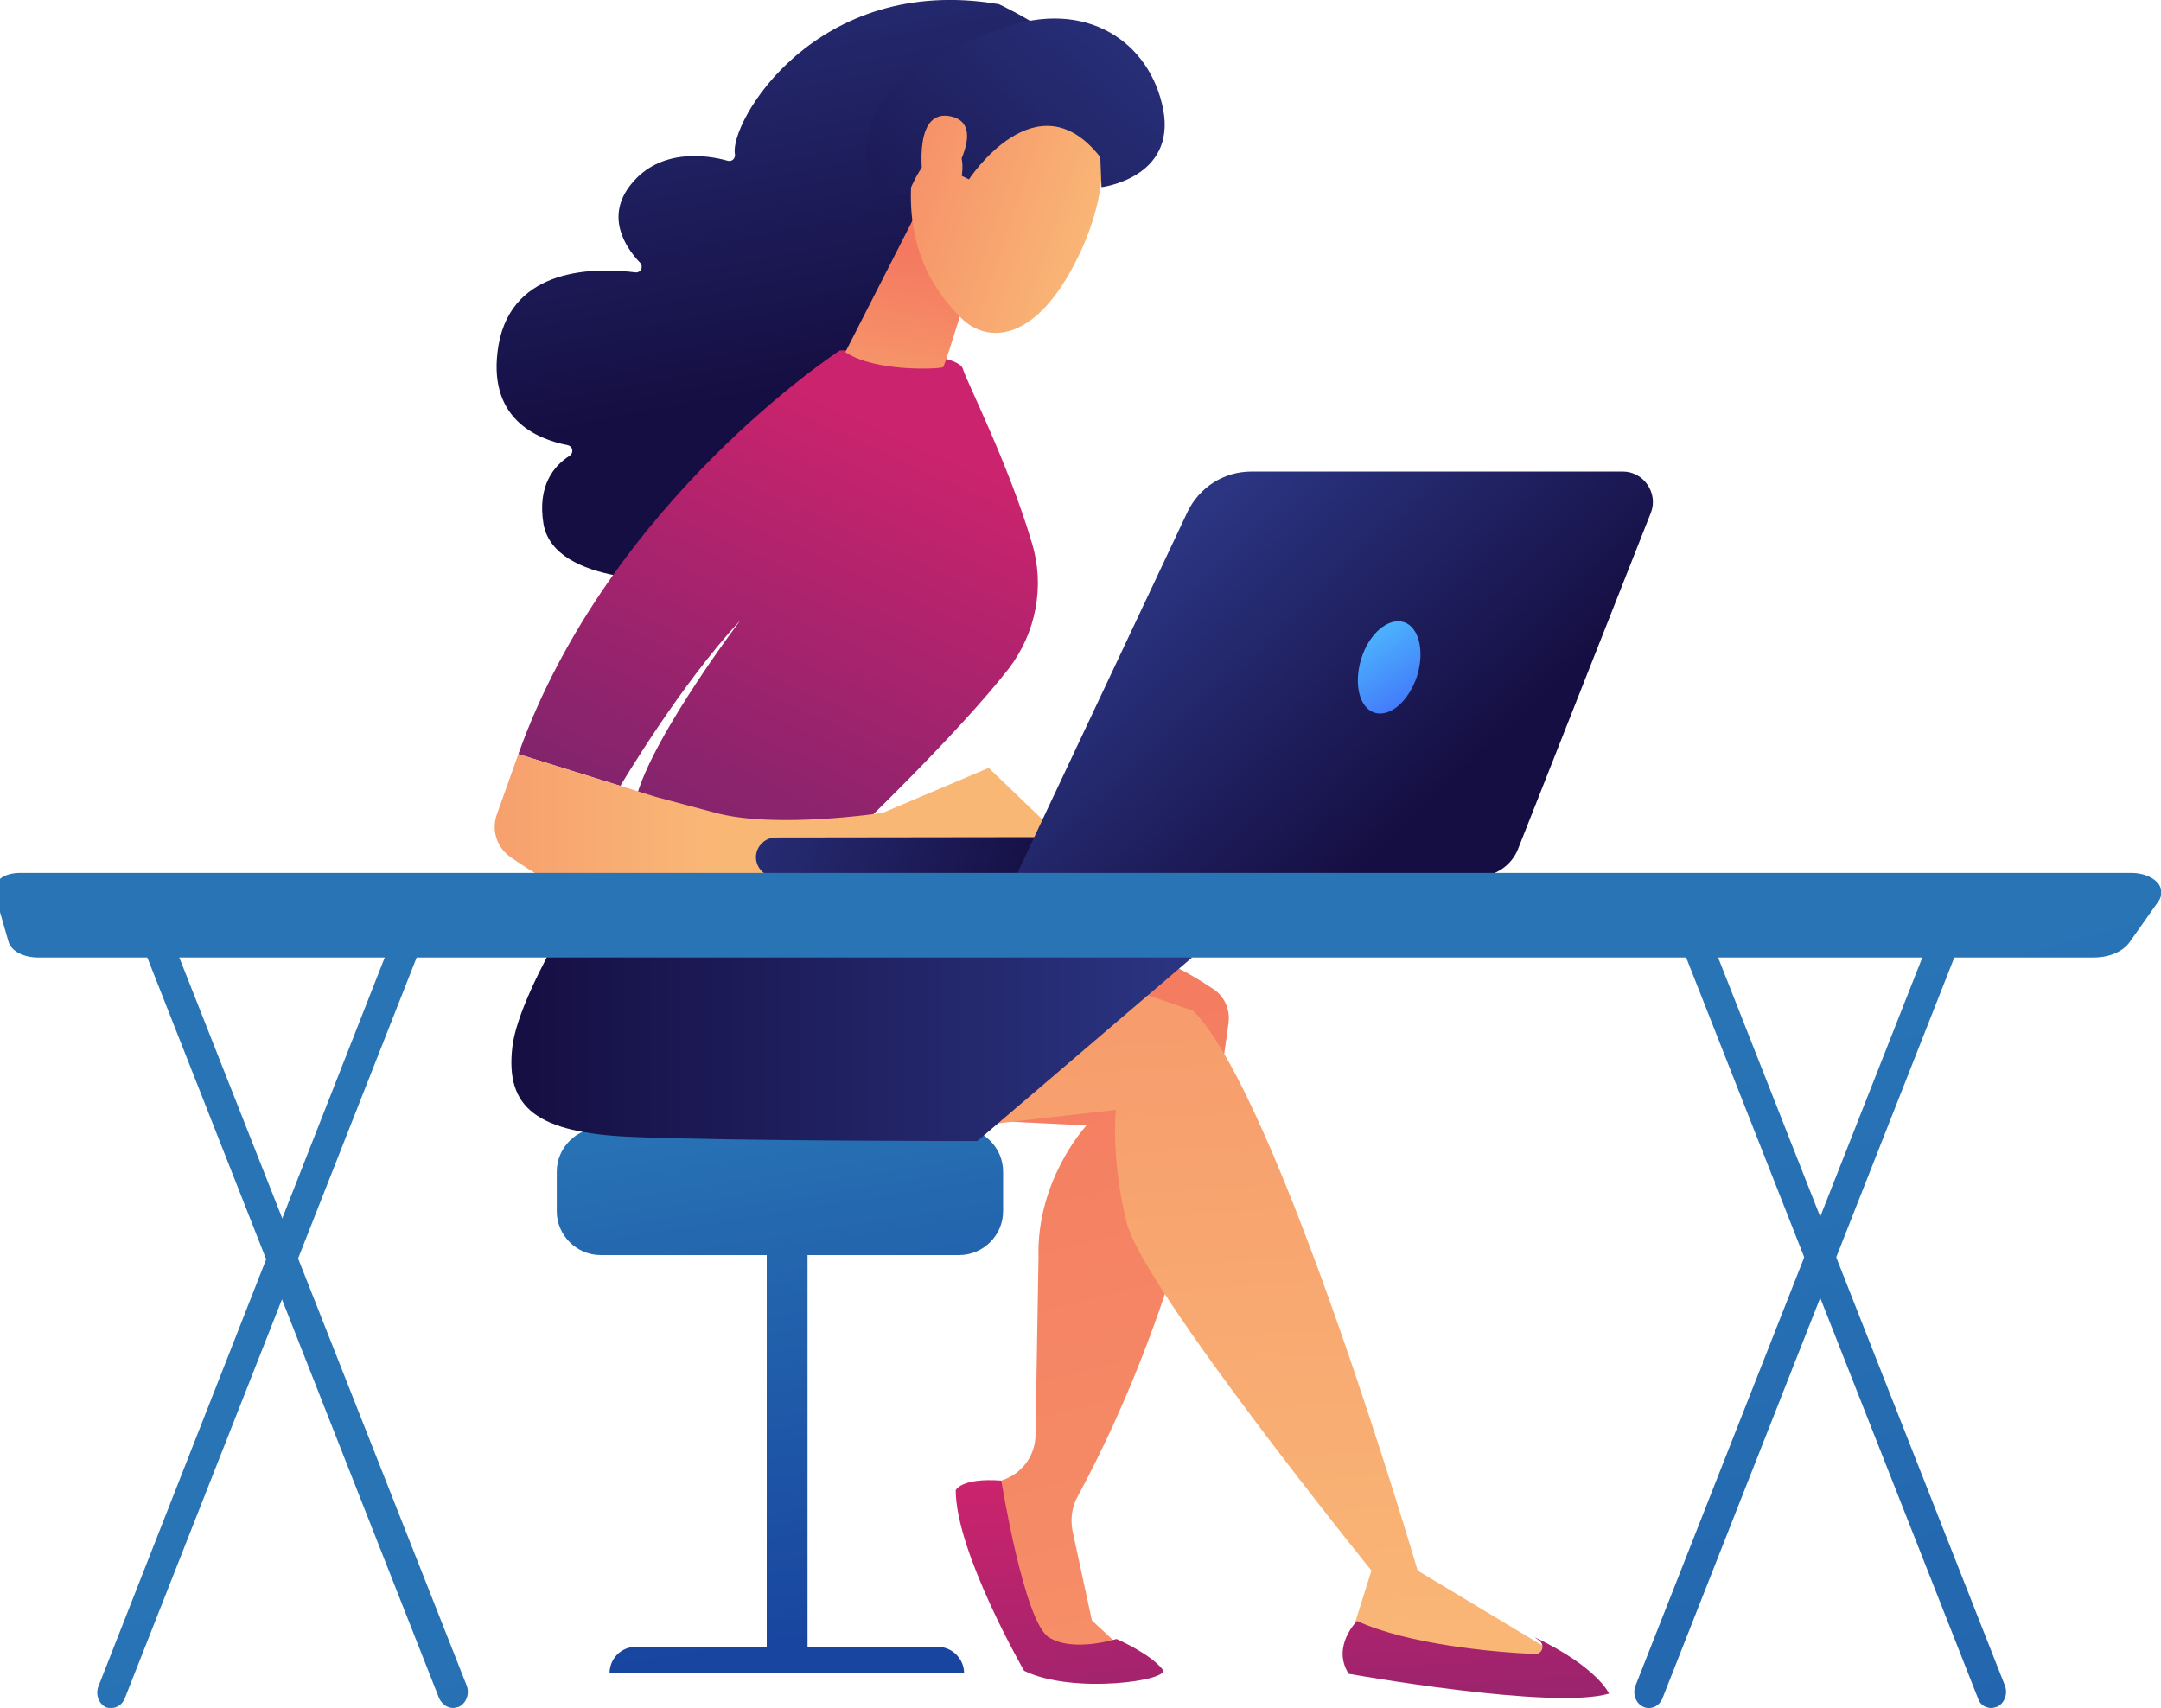 <?xml version="1.0" encoding="utf-8"?>
<!-- Generator: Adobe Illustrator 19.0.0, SVG Export Plug-In . SVG Version: 6.00 Build 0)  -->
<svg version="1.1" id="Layer_1" xmlns="http://www.w3.org/2000/svg" xmlns:xlink="http://www.w3.org/1999/xlink" x="0px" y="0px"
	 viewBox="0 0 360.2 284.7" style="enable-background:new 0 0 360.2 284.7;" xml:space="preserve">
<style type="text/css">
	.st0{fill:url(#XMLID_77_);}
	.st1{fill:url(#XMLID_78_);}
	.st2{fill:url(#XMLID_79_);}
	.st3{fill:url(#XMLID_80_);}
	.st4{fill:url(#XMLID_81_);}
	.st5{fill:url(#XMLID_82_);}
	.st6{fill:url(#XMLID_83_);}
	.st7{fill:url(#XMLID_84_);}
	.st8{fill:url(#XMLID_85_);}
	.st9{fill:url(#XMLID_86_);}
	.st10{fill:url(#XMLID_87_);}
	.st11{fill:url(#XMLID_88_);}
	.st12{fill:url(#XMLID_89_);}
	.st13{fill:url(#XMLID_90_);}
	.st14{fill:url(#XMLID_91_);}
	.st15{fill:url(#XMLID_92_);}
	.st16{fill:url(#XMLID_93_);}
	.st17{fill:url(#XMLID_94_);}
	.st18{fill:url(#XMLID_95_);}
	.st19{fill:url(#XMLID_96_);}
	.st20{fill:url(#XMLID_97_);}
	.st21{fill:url(#XMLID_98_);}
	.st22{fill:url(#XMLID_99_);}
</style>
<g>
	<g>
		
			<linearGradient id="XMLID_77_" gradientUnits="userSpaceOnUse" x1="2526.8" y1="-6.725" x2="2541.395" y2="85.084" gradientTransform="matrix(-1 0 0 -1 2663.217 267.407)">
			<stop  offset="0" style="stop-color:#18459F"/>
			<stop  offset="1" style="stop-color:#2874B5"/>
		</linearGradient>
		<rect id="XMLID_23_" x="127.8" y="204.5" class="st0" width="6.8" height="73"/>
		
			<linearGradient id="XMLID_78_" gradientUnits="userSpaceOnUse" x1="2532.655" y1="-7.656" x2="2547.25" y2="84.154" gradientTransform="matrix(-1 0 0 -1 2663.217 267.407)">
			<stop  offset="0" style="stop-color:#18459F"/>
			<stop  offset="1" style="stop-color:#2874B5"/>
		</linearGradient>
		<path id="XMLID_22_" class="st1" d="M101.6,278.9h59.1l0,0c0-2.4-2-4.4-4.4-4.4H106C103.5,274.5,101.6,276.5,101.6,278.9
			L101.6,278.9z"/>
		
			<linearGradient id="XMLID_79_" gradientUnits="userSpaceOnUse" x1="2521.378" y1="-5.864" x2="2535.974" y2="85.946" gradientTransform="matrix(-1 0 0 -1 2663.217 267.407)">
			<stop  offset="0" style="stop-color:#18459F"/>
			<stop  offset="1" style="stop-color:#2874B5"/>
		</linearGradient>
		<path id="XMLID_21_" class="st2" d="M92.8,201.9c0,4,3.3,7.3,7.3,7.3h59.8c4,0,7.3-3.3,7.3-7.3v-6.6c0-4-3.3-7.3-7.3-7.3h-59.8
			c-4,0-7.3,3.3-7.3,7.3L92.8,201.9L92.8,201.9z"/>
	</g>
	<g>
		
			<linearGradient id="XMLID_80_" gradientUnits="userSpaceOnUse" x1="2407.992" y1="-227.359" x2="2493.642" y2="115.243" gradientTransform="matrix(-1 0 0 -1 2663.217 267.407)">
			<stop  offset="0" style="stop-color:#F9B776"/>
			<stop  offset="1" style="stop-color:#F47960"/>
		</linearGradient>
		<path id="XMLID_20_" class="st3" d="M181,155.8c0,0,10,1.5,21.3,9.1c1.8,1.2,2.7,3.3,2.5,5.4c-1.3,10.7-6.9,45.3-25.2,79.2
			c-1,1.8-1.2,3.9-0.8,5.8l3.2,14.8l5.9,5.5h-15.2l-10.1-27.4l4.3-1.4c3.4-1.1,5.7-4.1,5.7-7.7l0.5-29.4c-0.4-13.1,8-22.1,8-22.1
			l-24.3-1.2L181,155.8z"/>
		
			<linearGradient id="XMLID_81_" gradientUnits="userSpaceOnUse" x1="2487.753" y1="20.443" x2="2480.69" y2="-87.845" gradientTransform="matrix(-1 0 0 -1 2663.217 267.407)">
			<stop  offset="0" style="stop-color:#CB236D"/>
			<stop  offset="1" style="stop-color:#4C246D"/>
		</linearGradient>
		<path id="XMLID_19_" class="st4" d="M193.8,278.3c1.4,1.8-14.9,4.2-23.1,0.2c0,0-11.4-19.8-11.4-30.1c0,0,0.9-2.1,7.6-1.6
			c0,0,3.8,23.5,7.9,26.1c4,2.6,11.3,0.3,11.3,0.3S191.7,275.6,193.8,278.3z"/>
		
			<linearGradient id="XMLID_82_" gradientUnits="userSpaceOnUse" x1="2449.599" y1="-10.67" x2="2466.729" y2="244.854" gradientTransform="matrix(-1 0 0 -1 2663.217 267.407)">
			<stop  offset="0" style="stop-color:#F9B776"/>
			<stop  offset="1" style="stop-color:#F47960"/>
		</linearGradient>
		<path id="XMLID_18_" class="st5" d="M159.9,188.1c0.1-0.2,26.1-3.1,26.1-3.1s-0.9,7.9,1.8,18.8c2.7,10.9,40.8,58,40.8,58l-4,12.7
			c12.4,4.3,24.6,5,36.5,2.2l-24.8-14.9c0,0-23.2-79.1-37.4-93.3l-26.1-9L159.9,188.1z"/>
		
			<linearGradient id="XMLID_83_" gradientUnits="userSpaceOnUse" x1="2464.497" y1="101.308" x2="2578.015" y2="101.308" gradientTransform="matrix(-1 0 0 -1 2663.217 267.407)">
			<stop  offset="0" style="stop-color:#2B3582"/>
			<stop  offset="1" style="stop-color:#150E42"/>
		</linearGradient>
		<path id="XMLID_17_" class="st6" d="M101.6,142c0,0-15,22.3-16.2,32.5c-1.2,10.2,4.1,14.3,19.8,15c15.7,0.7,57.7,0.7,57.7,0.7
			l35.8-30.6c0,0-26.1-9.3-32.9-12C159,145,101.6,142,101.6,142z"/>
		
			<linearGradient id="XMLID_84_" gradientUnits="userSpaceOnUse" x1="2419.608" y1="24.887" x2="2412.546" y2="-83.401" gradientTransform="matrix(-1 0 0 -1 2663.217 267.407)">
			<stop  offset="0" style="stop-color:#CB236D"/>
			<stop  offset="1" style="stop-color:#4C246D"/>
		</linearGradient>
		<path id="XMLID_16_" class="st7" d="M226.2,270.2c0,0-4.3,4.2-1.4,8.8c0,0,34.1,6.1,43.4,3.3c0,0-1.9-4.4-12.4-9.4l0.8,0.6
			c1,0.8,0.4,2.3-0.8,2.2C248.9,275.4,234.7,274.1,226.2,270.2z"/>
	</g>
	<g>
		
			<linearGradient id="XMLID_85_" gradientUnits="userSpaceOnUse" x1="2544.47" y1="290.894" x2="2527.755" y2="203.086" gradientTransform="matrix(-1 0 0 -1 2663.217 267.407)">
			<stop  offset="0" style="stop-color:#2B3582"/>
			<stop  offset="1" style="stop-color:#150E42"/>
		</linearGradient>
		<path id="XMLID_15_" class="st8" d="M166.5,0.7c-30.6-5.2-45,19.8-44,25c0.1,0.7-0.5,1.3-1.2,1.1c-3.5-1-11.3-2.1-16.1,3.9
			c-4.3,5.3-1.1,10.4,1.5,13.1c0.6,0.7,0.1,1.7-0.8,1.6c-6.5-0.8-20.5-1-22.8,12.1c-2.1,12.3,6.4,15.7,11.5,16.7
			c0.9,0.2,1.1,1.3,0.3,1.8c-2.5,1.6-5.4,4.9-4.3,11.4c1.9,10.2,21.9,9.4,24.3,9.3c0.1,0,0.3-0.1,0.4-0.1l32.2-18.4
			c0.2-0.1,0.4-0.4,0.5-0.7l6.5-37.5c0.1-0.3,0-0.6-0.3-0.8l21-29.6C182.8,8.6,166.8,0.8,166.5,0.7z"/>
		
			<linearGradient id="XMLID_86_" gradientUnits="userSpaceOnUse" x1="2514.529" y1="195.3" x2="2568.367" y2="78.122" gradientTransform="matrix(-1 0 0 -1 2663.217 267.407)">
			<stop  offset="0" style="stop-color:#CB236D"/>
			<stop  offset="1" style="stop-color:#4C246D"/>
		</linearGradient>
		<path id="XMLID_14_" class="st9" d="M142.1,139.1c0,0,17.4-16.6,26-27.6c4.6-6,6.1-13.8,3.9-21c-3.9-13.2-10.9-26.9-11.5-29
			c-1-3.3-20.5-3.1-20.5-3.1s-38.5,25-53.6,67.3l17,5.3c0,0,10-16.9,20-27.6c0,0-17.2,22.7-17.8,32L142.1,139.1z"/>
		
			<linearGradient id="XMLID_87_" gradientUnits="userSpaceOnUse" x1="2516.815" y1="181.033" x2="2509.975" y2="224.92" gradientTransform="matrix(-1 0 0 -1 2663.217 267.407)">
			<stop  offset="0" style="stop-color:#F9B776"/>
			<stop  offset="1" style="stop-color:#F47960"/>
		</linearGradient>
		<path id="XMLID_13_" class="st10" d="M162.9,43.2c-0.2,0.7-5.3,17.6-5.7,18c-0.4,0.3-11.2,0.9-16.3-2.5L153.5,34L162.9,43.2z"/>
		<g>
			
				<linearGradient id="XMLID_88_" gradientUnits="userSpaceOnUse" x1="1314.898" y1="-4959.318" x2="1359.665" y2="-4989.727" gradientTransform="matrix(-0.604 -0.797 0.797 -0.604 4929.631 -1908.861)">
				<stop  offset="0" style="stop-color:#F9B776"/>
				<stop  offset="1" style="stop-color:#F47960"/>
			</linearGradient>
			<path id="XMLID_12_" class="st11" d="M183.4,21.5c0,0,2.5,9.7-4.4,22.7c-6.8,13-14.6,13-18.8,8.8c-4.2-4.2-9.4-11.3-8.2-23.9
				C153.3,16.6,179.8,9.1,183.4,21.5z"/>
			
				<linearGradient id="XMLID_89_" gradientUnits="userSpaceOnUse" x1="1344.757" y1="-4922.949" x2="1328.043" y2="-5010.758" gradientTransform="matrix(-0.604 -0.797 0.797 -0.604 4929.631 -1908.861)">
				<stop  offset="0" style="stop-color:#2B3582"/>
				<stop  offset="1" style="stop-color:#150E42"/>
			</linearGradient>
			<path id="XMLID_11_" class="st12" d="M161.5,29.9c0,0,11.3-17.3,21.9-3.7l0.2,5c0,0,12.4-1.5,10.3-12.9
				C191.7,6.9,181-0.3,167.1,4.7c-13.8,4.9-21.8,10-22.7,19.9s7,7.7,7,7.7s2.6-7,6.2-7.7c3.7-0.7,2.7,4.7,2.7,4.7L161.5,29.9z"/>
			
				<linearGradient id="XMLID_90_" gradientUnits="userSpaceOnUse" x1="1317.581" y1="-4955.368" x2="1362.349" y2="-4985.776" gradientTransform="matrix(-0.604 -0.797 0.797 -0.604 4929.631 -1908.861)">
				<stop  offset="0" style="stop-color:#F9B776"/>
				<stop  offset="1" style="stop-color:#F47960"/>
			</linearGradient>
			<path id="XMLID_10_" class="st13" d="M158.6,29.6c0,0,5.9-8.9-0.1-10.2s-5.1,8.6-4.4,12.3L158.6,29.6z"/>
		</g>
		
			<linearGradient id="XMLID_91_" gradientUnits="userSpaceOnUse" x1="2544.905" y1="131.216" x2="2640.081" y2="131.216" gradientTransform="matrix(-1 0 0 -1 2663.217 267.407)">
			<stop  offset="0" style="stop-color:#F9B776"/>
			<stop  offset="1" style="stop-color:#F47960"/>
		</linearGradient>
		<path id="XMLID_9_" class="st14" d="M177.6,140.3L164.8,128l-17.7,7.5c0,0-17.7,2.7-27.8,0c-10.1-2.7-10.1-2.7-10.1-2.7l-22.8-7.1
			l-3.6,10.1c-0.9,2.6,0,5.4,2.2,7c2,1.4,4.3,2.9,5.8,3.6c3,1.3,74.1-0.9,74.1-0.9L177.6,140.3z"/>
	</g>
	<g>
		
			<linearGradient id="XMLID_92_" gradientUnits="userSpaceOnUse" x1="2568.402" y1="-56.264" x2="2508.486" y2="-72.685" gradientTransform="matrix(-0.999 -4.940000e-002 4.940000e-002 -0.999 2684.609 197.07)">
			<stop  offset="0" style="stop-color:#2B3582"/>
			<stop  offset="1" style="stop-color:#150E42"/>
		</linearGradient>
		<path id="XMLID_8_" class="st15" d="M129.1,146.2c0.1,0,0.1,0,0.2,0l74.4-0.1c1.8,0,3.3-1.5,3.3-3.3c0-1.8-1.5-3.4-3.3-3.3
			l-74.4,0.1c-1.8,0-3.3,1.5-3.3,3.3C126,144.6,127.4,146.1,129.1,146.2z"/>
		
			<linearGradient id="XMLID_93_" gradientUnits="userSpaceOnUse" x1="2465.613" y1="179.717" x2="2423.1" y2="134.783" gradientTransform="matrix(-1 0 0 -1 2663.217 267.407)">
			<stop  offset="0" style="stop-color:#2B3582"/>
			<stop  offset="1" style="stop-color:#150E42"/>
		</linearGradient>
		<path id="XMLID_7_" class="st16" d="M270.5,78.6h-61.9c-4.6,0-8.7,2.6-10.7,6.8l-28.6,60.7h77c2.9,0,5.6-1.8,6.7-4.5l22.2-56.2
			C276.4,82.2,274,78.6,270.5,78.6z"/>
		
			<linearGradient id="XMLID_94_" gradientUnits="userSpaceOnUse" x1="2439.91" y1="168.528" x2="2420.62" y2="139.48" gradientTransform="matrix(-1 0 0 -1 2663.217 267.407)">
			<stop  offset="0" style="stop-color:#53D8FF"/>
			<stop  offset="1" style="stop-color:#3840F7"/>
		</linearGradient>
		<path id="XMLID_6_" class="st17" d="M226.9,109.8c-1.3,4.2-0.3,8.2,2.2,9c2.6,0.8,5.7-1.9,7.1-6.1c1.3-4.2,0.3-8.2-2.2-9
			C231.4,102.9,228.2,105.6,226.9,109.8z"/>
	</g>
</g>
<g>
	
		<linearGradient id="XMLID_95_" gradientUnits="userSpaceOnUse" x1="2257.626" y1="-303.596" x2="2371.124" y2="101.144" gradientTransform="matrix(-1 0 0 -1 2663.217 267.407)">
		<stop  offset="0" style="stop-color:#18459F"/>
		<stop  offset="1" style="stop-color:#2874B5"/>
	</linearGradient>
	<path id="XMLID_5_" class="st18" d="M331.9,284.7c0.3,0,0.6-0.1,1-0.2c1.2-0.6,1.8-2.1,1.3-3.5l-50.5-128.2c-0.5-1.3-1.9-2-3.2-1.4
		c-1.2,0.6-1.8,2.1-1.3,3.5l50.5,128.2C330,284.1,330.9,284.7,331.9,284.7z"/>
	
		<linearGradient id="XMLID_96_" gradientUnits="userSpaceOnUse" x1="2263.552" y1="-305.258" x2="2377.05" y2="99.482" gradientTransform="matrix(-1 0 0 -1 2663.217 267.407)">
		<stop  offset="0" style="stop-color:#18459F"/>
		<stop  offset="1" style="stop-color:#2874B5"/>
	</linearGradient>
	<path id="XMLID_4_" class="st19" d="M274.9,284.7c0.9,0,1.8-0.6,2.2-1.6l50.5-128.2c0.5-1.3,0-2.9-1.3-3.5c-1.2-0.6-2.6,0-3.2,1.4
		l-50.5,128.2c-0.5,1.3,0,2.9,1.3,3.5C274.3,284.7,274.6,284.7,274.9,284.7z"/>
	
		<linearGradient id="XMLID_97_" gradientUnits="userSpaceOnUse" x1="2488.938" y1="-392.755" x2="2602.436" y2="11.985" gradientTransform="matrix(-1 0 0 -1 2663.217 267.407)">
		<stop  offset="0" style="stop-color:#18459F"/>
		<stop  offset="1" style="stop-color:#2874B5"/>
	</linearGradient>
	<path id="XMLID_3_" class="st20" d="M75.5,284.7c0.3,0,0.6-0.1,1-0.2c1.2-0.6,1.8-2.1,1.3-3.5L27.2,152.8c-0.5-1.3-1.9-2-3.2-1.4
		c-1.2,0.6-1.8,2.1-1.3,3.5l50.5,128.2C73.7,284.1,74.6,284.7,75.5,284.7z"/>
	
		<linearGradient id="XMLID_98_" gradientUnits="userSpaceOnUse" x1="2494.861" y1="-394.415" x2="2608.359" y2="10.325" gradientTransform="matrix(-1 0 0 -1 2663.217 267.407)">
		<stop  offset="0" style="stop-color:#18459F"/>
		<stop  offset="1" style="stop-color:#2874B5"/>
	</linearGradient>
	<path id="XMLID_2_" class="st21" d="M18.6,284.7c0.9,0,1.8-0.6,2.2-1.6l50.5-128.2c0.5-1.3,0-2.9-1.3-3.5c-1.2-0.6-2.6,0-3.2,1.4
		L16.4,281.1c-0.5,1.3,0,2.9,1.3,3.5C18,284.7,18.3,284.7,18.6,284.7z"/>
</g>
<linearGradient id="XMLID_99_" gradientUnits="userSpaceOnUse" x1="2377.125" y1="-260.8" x2="2470.339" y2="71.606" gradientTransform="matrix(-1 0 0 -1 2663.217 267.407)">
	<stop  offset="0" style="stop-color:#18459F"/>
	<stop  offset="1" style="stop-color:#2874B5"/>
</linearGradient>
<path id="XMLID_1_" class="st22" d="M-0.9,148.9c-0.2-0.8,0.1-1.7,0.9-2.4c0.8-0.7,2.1-1,3.4-1h351.9c1.7,0,3.3,0.6,4.2,1.5
	s1,2.2,0.3,3.2L355,157c-1.1,1.6-3.4,2.6-6,2.6H6.3c-2.4,0-4.5-1.1-4.9-2.7L-0.9,148.9z"/>
</svg>
